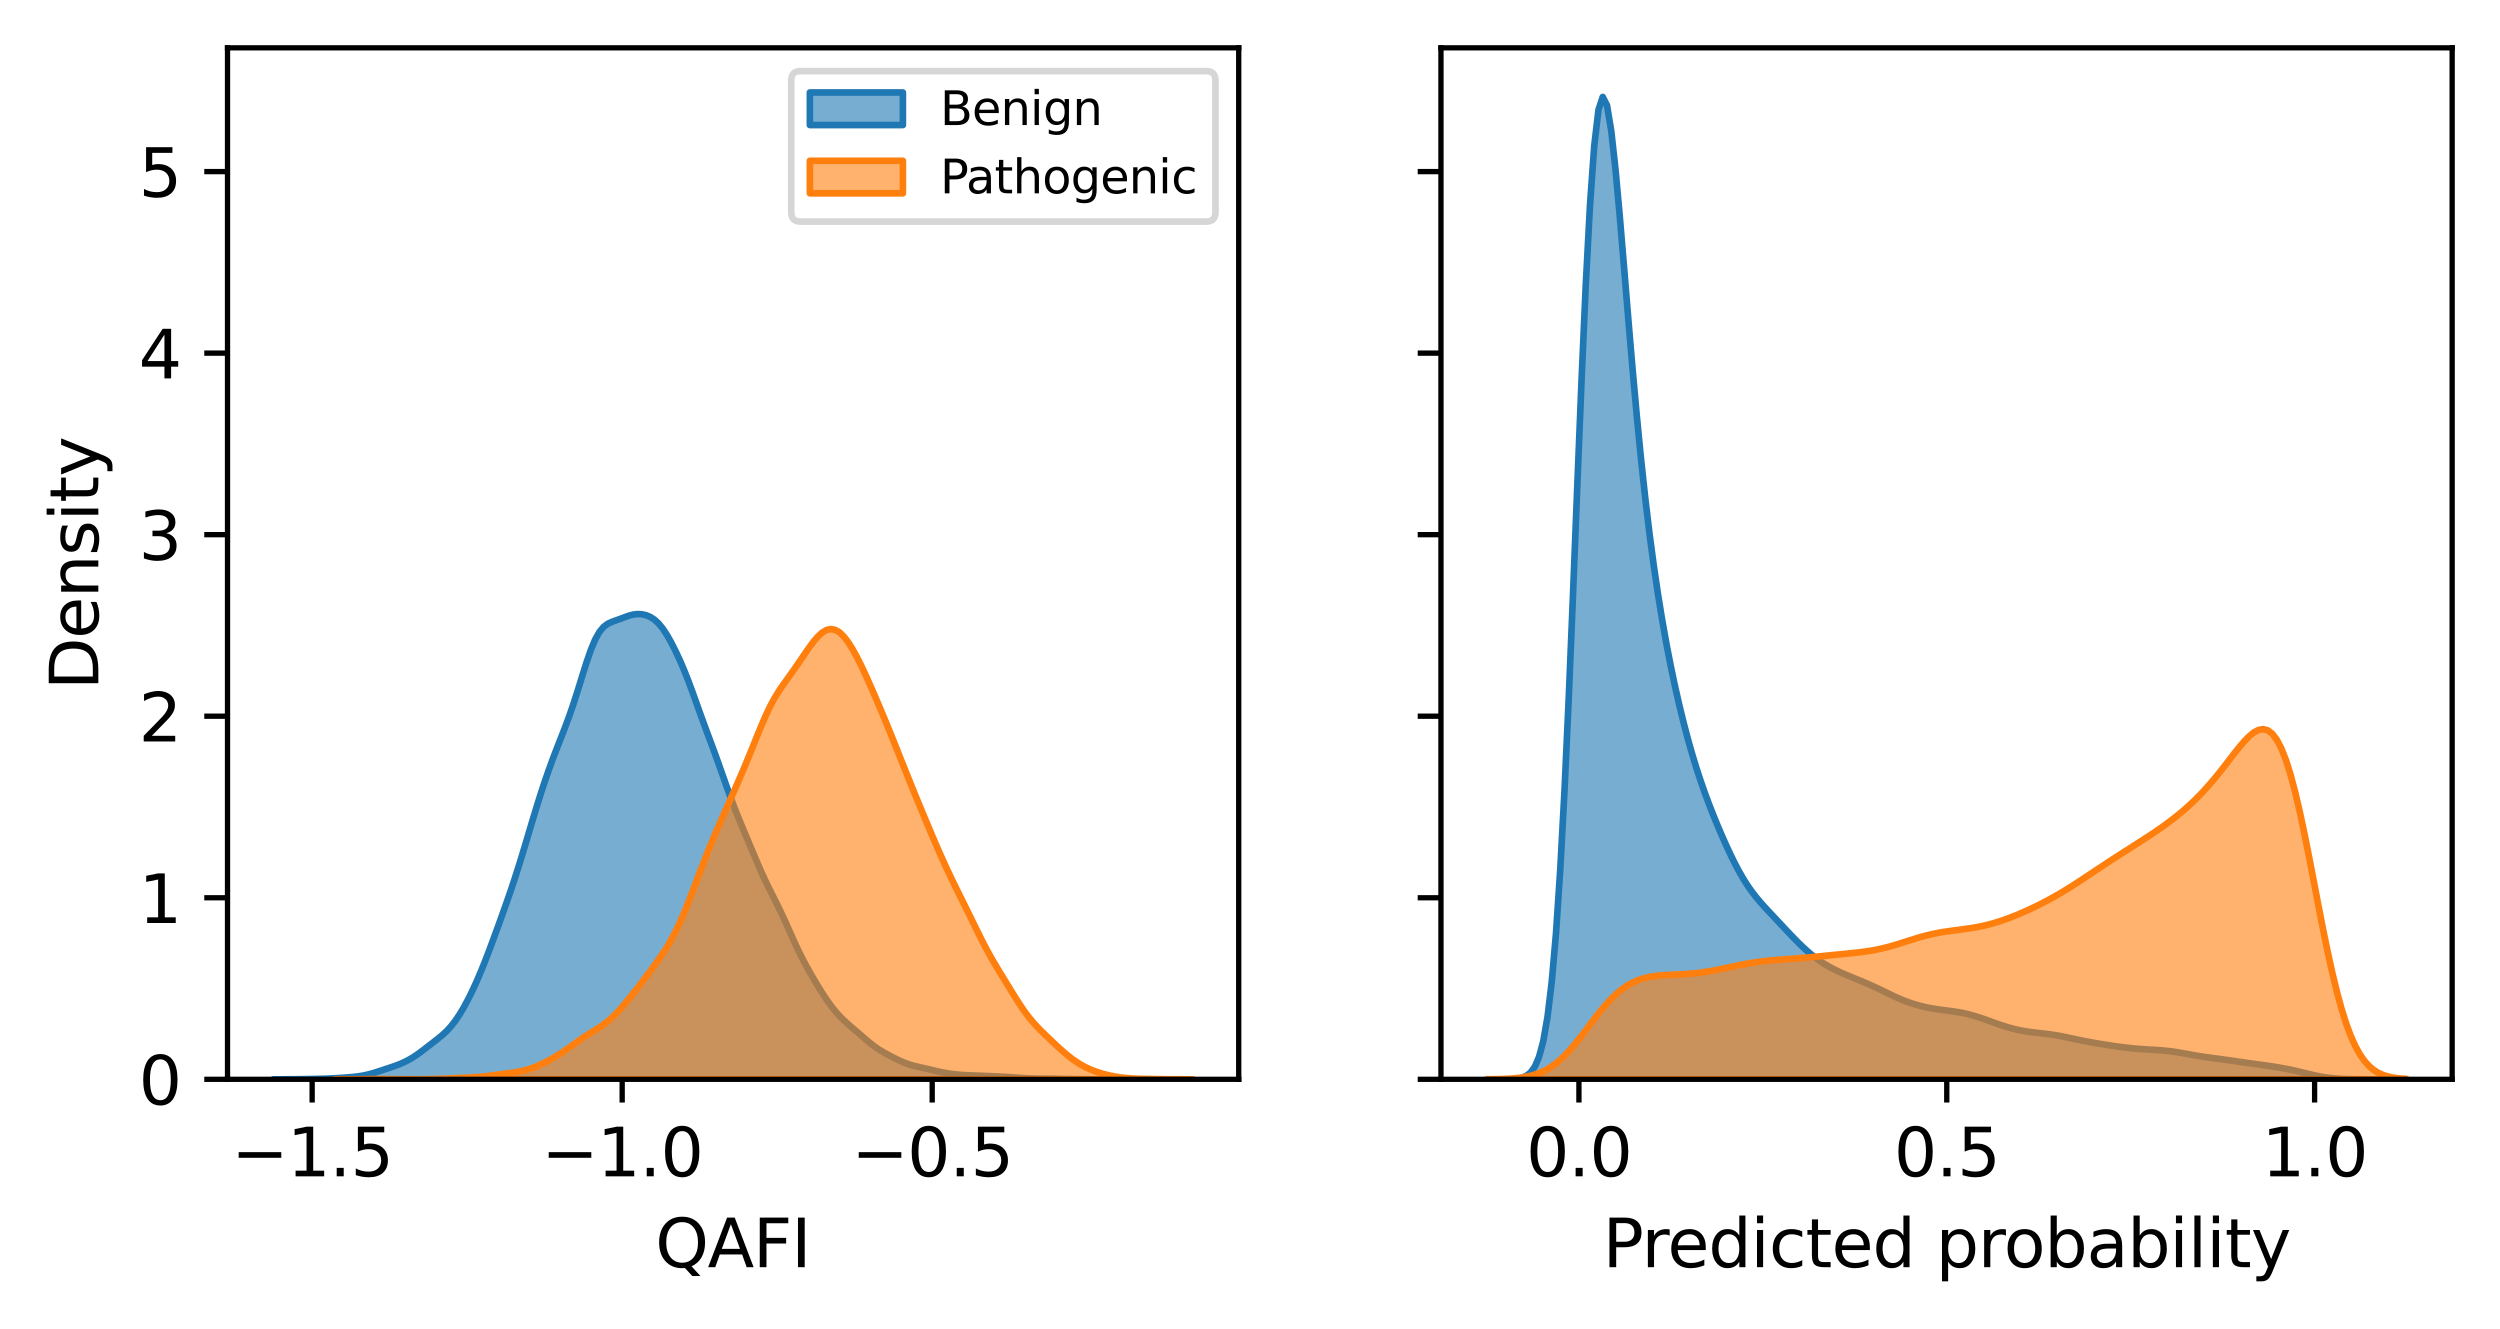 <?xml version="1.0" encoding="utf-8" standalone="no"?>
<!DOCTYPE svg PUBLIC "-//W3C//DTD SVG 1.1//EN"
  "http://www.w3.org/Graphics/SVG/1.1/DTD/svg11.dtd">
<svg xmlns:xlink="http://www.w3.org/1999/xlink" width="376.241pt" height="199.988pt" viewBox="0 0 376.241 199.988" xmlns="http://www.w3.org/2000/svg" version="1.1">
 <defs>
  <style type="text/css">*{stroke-linejoin: round; stroke-linecap: butt}</style>
 </defs>
 <g id="figure_1">
  <g id="patch_1">
   <path d="M 0 199.988 
L 376.241 199.988 
L 376.241 -0 
L 0 -0 
z
" style="fill: #ffffff"/>
  </g>
  <g id="axes_1">
   <g id="patch_2">
    <path d="M 34.241 162.432 
L 186.422 162.432 
L 186.422 7.2 
L 34.241 7.2 
z
" style="fill: #ffffff"/>
   </g>
   <g id="PolyCollection_1">
    <defs>
     <path id="m086b564434" d="M 41.158 -37.556 
L 41.158 -37.556 
L 41.795 -37.556 
L 42.432 -37.556 
L 43.069 -37.556 
L 43.706 -37.556 
L 44.342 -37.556 
L 44.979 -37.556 
L 45.616 -37.556 
L 46.253 -37.556 
L 46.89 -37.556 
L 47.527 -37.556 
L 48.164 -37.556 
L 48.801 -37.556 
L 49.438 -37.556 
L 50.075 -37.556 
L 50.712 -37.556 
L 51.348 -37.556 
L 51.985 -37.556 
L 52.622 -37.556 
L 53.259 -37.556 
L 53.896 -37.556 
L 54.533 -37.556 
L 55.17 -37.556 
L 55.807 -37.556 
L 56.444 -37.556 
L 57.081 -37.556 
L 57.717 -37.556 
L 58.354 -37.556 
L 58.991 -37.556 
L 59.628 -37.556 
L 60.265 -37.556 
L 60.902 -37.556 
L 61.539 -37.556 
L 62.176 -37.556 
L 62.813 -37.556 
L 63.45 -37.556 
L 64.086 -37.556 
L 64.723 -37.556 
L 65.36 -37.556 
L 65.997 -37.556 
L 66.634 -37.556 
L 67.271 -37.556 
L 67.908 -37.556 
L 68.545 -37.556 
L 69.182 -37.556 
L 69.819 -37.556 
L 70.455 -37.556 
L 71.092 -37.556 
L 71.729 -37.556 
L 72.366 -37.556 
L 73.003 -37.556 
L 73.64 -37.556 
L 74.277 -37.556 
L 74.914 -37.556 
L 75.551 -37.556 
L 76.188 -37.556 
L 76.825 -37.556 
L 77.461 -37.556 
L 78.098 -37.556 
L 78.735 -37.556 
L 79.372 -37.556 
L 80.009 -37.556 
L 80.646 -37.556 
L 81.283 -37.556 
L 81.92 -37.556 
L 82.557 -37.556 
L 83.194 -37.556 
L 83.83 -37.556 
L 84.467 -37.556 
L 85.104 -37.556 
L 85.741 -37.556 
L 86.378 -37.556 
L 87.015 -37.556 
L 87.652 -37.556 
L 88.289 -37.556 
L 88.926 -37.556 
L 89.563 -37.556 
L 90.199 -37.556 
L 90.836 -37.556 
L 91.473 -37.556 
L 92.11 -37.556 
L 92.747 -37.556 
L 93.384 -37.556 
L 94.021 -37.556 
L 94.658 -37.556 
L 95.295 -37.556 
L 95.932 -37.556 
L 96.569 -37.556 
L 97.205 -37.556 
L 97.842 -37.556 
L 98.479 -37.556 
L 99.116 -37.556 
L 99.753 -37.556 
L 100.39 -37.556 
L 101.027 -37.556 
L 101.664 -37.556 
L 102.301 -37.556 
L 102.938 -37.556 
L 103.574 -37.556 
L 104.211 -37.556 
L 104.848 -37.556 
L 105.485 -37.556 
L 106.122 -37.556 
L 106.759 -37.556 
L 107.396 -37.556 
L 108.033 -37.556 
L 108.67 -37.556 
L 109.307 -37.556 
L 109.943 -37.556 
L 110.58 -37.556 
L 111.217 -37.556 
L 111.854 -37.556 
L 112.491 -37.556 
L 113.128 -37.556 
L 113.765 -37.556 
L 114.402 -37.556 
L 115.039 -37.556 
L 115.676 -37.556 
L 116.312 -37.556 
L 116.949 -37.556 
L 117.586 -37.556 
L 118.223 -37.556 
L 118.86 -37.556 
L 119.497 -37.556 
L 120.134 -37.556 
L 120.771 -37.556 
L 121.408 -37.556 
L 122.045 -37.556 
L 122.682 -37.556 
L 123.318 -37.556 
L 123.955 -37.556 
L 124.592 -37.556 
L 125.229 -37.556 
L 125.866 -37.556 
L 126.503 -37.556 
L 127.14 -37.556 
L 127.777 -37.556 
L 128.414 -37.556 
L 129.051 -37.556 
L 129.687 -37.556 
L 130.324 -37.556 
L 130.961 -37.556 
L 131.598 -37.556 
L 132.235 -37.556 
L 132.872 -37.556 
L 133.509 -37.556 
L 134.146 -37.556 
L 134.783 -37.556 
L 135.42 -37.556 
L 136.056 -37.556 
L 136.693 -37.556 
L 137.33 -37.556 
L 137.967 -37.556 
L 138.604 -37.556 
L 139.241 -37.556 
L 139.878 -37.556 
L 140.515 -37.556 
L 141.152 -37.556 
L 141.789 -37.556 
L 142.425 -37.556 
L 143.062 -37.556 
L 143.699 -37.556 
L 144.336 -37.556 
L 144.973 -37.556 
L 145.61 -37.556 
L 146.247 -37.556 
L 146.884 -37.556 
L 147.521 -37.556 
L 148.158 -37.556 
L 148.795 -37.556 
L 149.431 -37.556 
L 150.068 -37.556 
L 150.705 -37.556 
L 151.342 -37.556 
L 151.979 -37.556 
L 152.616 -37.556 
L 153.253 -37.556 
L 153.89 -37.556 
L 154.527 -37.556 
L 155.164 -37.556 
L 155.8 -37.556 
L 156.437 -37.556 
L 157.074 -37.556 
L 157.711 -37.556 
L 158.348 -37.556 
L 158.985 -37.556 
L 159.622 -37.556 
L 160.259 -37.556 
L 160.896 -37.556 
L 161.533 -37.556 
L 162.169 -37.556 
L 162.806 -37.556 
L 163.443 -37.556 
L 164.08 -37.556 
L 164.717 -37.556 
L 165.354 -37.556 
L 165.991 -37.556 
L 166.628 -37.556 
L 167.265 -37.556 
L 167.902 -37.556 
L 167.902 -37.556 
L 167.902 -37.556 
L 167.265 -37.557 
L 166.628 -37.558 
L 165.991 -37.559 
L 165.354 -37.561 
L 164.717 -37.565 
L 164.08 -37.569 
L 163.443 -37.573 
L 162.806 -37.578 
L 162.169 -37.582 
L 161.533 -37.588 
L 160.896 -37.595 
L 160.259 -37.604 
L 159.622 -37.616 
L 158.985 -37.629 
L 158.348 -37.641 
L 157.711 -37.65 
L 157.074 -37.655 
L 156.437 -37.659 
L 155.8 -37.666 
L 155.164 -37.681 
L 154.527 -37.707 
L 153.89 -37.744 
L 153.253 -37.79 
L 152.616 -37.838 
L 151.979 -37.883 
L 151.342 -37.922 
L 150.705 -37.954 
L 150.068 -37.984 
L 149.431 -38.012 
L 148.795 -38.041 
L 148.158 -38.069 
L 147.521 -38.094 
L 146.884 -38.116 
L 146.247 -38.138 
L 145.61 -38.165 
L 144.973 -38.202 
L 144.336 -38.252 
L 143.699 -38.315 
L 143.062 -38.395 
L 142.425 -38.492 
L 141.789 -38.61 
L 141.152 -38.747 
L 140.515 -38.896 
L 139.878 -39.049 
L 139.241 -39.197 
L 138.604 -39.338 
L 137.967 -39.481 
L 137.33 -39.642 
L 136.693 -39.837 
L 136.056 -40.076 
L 135.42 -40.354 
L 134.783 -40.662 
L 134.146 -40.986 
L 133.509 -41.322 
L 132.872 -41.678 
L 132.235 -42.069 
L 131.598 -42.509 
L 130.961 -43.001 
L 130.324 -43.533 
L 129.687 -44.085 
L 129.051 -44.638 
L 128.414 -45.182 
L 127.777 -45.728 
L 127.14 -46.299 
L 126.503 -46.922 
L 125.866 -47.619 
L 125.229 -48.403 
L 124.592 -49.273 
L 123.955 -50.218 
L 123.318 -51.225 
L 122.682 -52.275 
L 122.045 -53.364 
L 121.408 -54.498 
L 120.771 -55.698 
L 120.134 -56.983 
L 119.497 -58.352 
L 118.86 -59.775 
L 118.223 -61.198 
L 117.586 -62.575 
L 116.949 -63.886 
L 116.312 -65.153 
L 115.676 -66.425 
L 115.039 -67.752 
L 114.402 -69.16 
L 113.765 -70.637 
L 113.128 -72.148 
L 112.491 -73.662 
L 111.854 -75.174 
L 111.217 -76.709 
L 110.58 -78.306 
L 109.943 -79.992 
L 109.307 -81.761 
L 108.67 -83.572 
L 108.033 -85.37 
L 107.396 -87.122 
L 106.759 -88.835 
L 106.122 -90.547 
L 105.485 -92.293 
L 104.848 -94.076 
L 104.211 -95.854 
L 103.574 -97.566 
L 102.938 -99.168 
L 102.301 -100.649 
L 101.664 -102.016 
L 101.027 -103.274 
L 100.39 -104.404 
L 99.753 -105.375 
L 99.116 -106.157 
L 98.479 -106.743 
L 97.842 -107.152 
L 97.205 -107.412 
L 96.569 -107.549 
L 95.932 -107.577 
L 95.295 -107.5 
L 94.658 -107.333 
L 94.021 -107.106 
L 93.384 -106.864 
L 92.747 -106.636 
L 92.11 -106.409 
L 91.473 -106.115 
L 90.836 -105.64 
L 90.199 -104.868 
L 89.563 -103.72 
L 88.926 -102.191 
L 88.289 -100.354 
L 87.652 -98.335 
L 87.015 -96.272 
L 86.378 -94.281 
L 85.741 -92.421 
L 85.104 -90.692 
L 84.467 -89.049 
L 83.83 -87.426 
L 83.194 -85.763 
L 82.557 -84.019 
L 81.92 -82.174 
L 81.283 -80.224 
L 80.646 -78.182 
L 80.009 -76.072 
L 79.372 -73.933 
L 78.735 -71.809 
L 78.098 -69.738 
L 77.461 -67.747 
L 76.825 -65.841 
L 76.188 -64.005 
L 75.551 -62.216 
L 74.914 -60.452 
L 74.277 -58.707 
L 73.64 -56.995 
L 73.003 -55.338 
L 72.366 -53.761 
L 71.729 -52.276 
L 71.092 -50.889 
L 70.455 -49.602 
L 69.819 -48.418 
L 69.182 -47.346 
L 68.545 -46.395 
L 67.908 -45.572 
L 67.271 -44.871 
L 66.634 -44.272 
L 65.997 -43.742 
L 65.36 -43.244 
L 64.723 -42.753 
L 64.086 -42.258 
L 63.45 -41.77 
L 62.813 -41.304 
L 62.176 -40.877 
L 61.539 -40.499 
L 60.902 -40.17 
L 60.265 -39.887 
L 59.628 -39.64 
L 58.991 -39.417 
L 58.354 -39.204 
L 57.717 -38.993 
L 57.081 -38.782 
L 56.444 -38.578 
L 55.807 -38.391 
L 55.17 -38.23 
L 54.533 -38.1 
L 53.896 -38.002 
L 53.259 -37.927 
L 52.622 -37.87 
L 51.985 -37.821 
L 51.348 -37.777 
L 50.712 -37.735 
L 50.075 -37.698 
L 49.438 -37.669 
L 48.801 -37.647 
L 48.164 -37.631 
L 47.527 -37.618 
L 46.89 -37.606 
L 46.253 -37.595 
L 45.616 -37.584 
L 44.979 -37.575 
L 44.342 -37.568 
L 43.706 -37.563 
L 43.069 -37.559 
L 42.432 -37.558 
L 41.795 -37.557 
L 41.158 -37.556 
z
" style="stroke: #1f77b4"/>
    </defs>
    <g clip-path="url(#p349d5ca953)">
     <use xlink:href="#m086b564434" x="0" y="199.988" style="fill: #1f77b4; fill-opacity: 0.6; stroke: #1f77b4"/>
    </g>
   </g>
   <g id="PolyCollection_2">
    <defs>
     <path id="m55cec2eb29" d="M 50.411 -37.557 
L 50.411 -37.556 
L 51.059 -37.556 
L 51.708 -37.556 
L 52.357 -37.556 
L 53.006 -37.556 
L 53.654 -37.556 
L 54.303 -37.556 
L 54.952 -37.556 
L 55.6 -37.556 
L 56.249 -37.556 
L 56.898 -37.556 
L 57.547 -37.556 
L 58.195 -37.556 
L 58.844 -37.556 
L 59.493 -37.556 
L 60.141 -37.556 
L 60.79 -37.556 
L 61.439 -37.556 
L 62.088 -37.556 
L 62.736 -37.556 
L 63.385 -37.556 
L 64.034 -37.556 
L 64.682 -37.556 
L 65.331 -37.556 
L 65.98 -37.556 
L 66.629 -37.556 
L 67.277 -37.556 
L 67.926 -37.556 
L 68.575 -37.556 
L 69.223 -37.556 
L 69.872 -37.556 
L 70.521 -37.556 
L 71.17 -37.556 
L 71.818 -37.556 
L 72.467 -37.556 
L 73.116 -37.556 
L 73.764 -37.556 
L 74.413 -37.556 
L 75.062 -37.556 
L 75.711 -37.556 
L 76.359 -37.556 
L 77.008 -37.556 
L 77.657 -37.556 
L 78.305 -37.556 
L 78.954 -37.556 
L 79.603 -37.556 
L 80.252 -37.556 
L 80.9 -37.556 
L 81.549 -37.556 
L 82.198 -37.556 
L 82.846 -37.556 
L 83.495 -37.556 
L 84.144 -37.556 
L 84.793 -37.556 
L 85.441 -37.556 
L 86.09 -37.556 
L 86.739 -37.556 
L 87.387 -37.556 
L 88.036 -37.556 
L 88.685 -37.556 
L 89.334 -37.556 
L 89.982 -37.556 
L 90.631 -37.556 
L 91.28 -37.556 
L 91.928 -37.556 
L 92.577 -37.556 
L 93.226 -37.556 
L 93.875 -37.556 
L 94.523 -37.556 
L 95.172 -37.556 
L 95.821 -37.556 
L 96.469 -37.556 
L 97.118 -37.556 
L 97.767 -37.556 
L 98.416 -37.556 
L 99.064 -37.556 
L 99.713 -37.556 
L 100.362 -37.556 
L 101.01 -37.556 
L 101.659 -37.556 
L 102.308 -37.556 
L 102.957 -37.556 
L 103.605 -37.556 
L 104.254 -37.556 
L 104.903 -37.556 
L 105.552 -37.556 
L 106.2 -37.556 
L 106.849 -37.556 
L 107.498 -37.556 
L 108.146 -37.556 
L 108.795 -37.556 
L 109.444 -37.556 
L 110.093 -37.556 
L 110.741 -37.556 
L 111.39 -37.556 
L 112.039 -37.556 
L 112.687 -37.556 
L 113.336 -37.556 
L 113.985 -37.556 
L 114.634 -37.556 
L 115.282 -37.556 
L 115.931 -37.556 
L 116.58 -37.556 
L 117.228 -37.556 
L 117.877 -37.556 
L 118.526 -37.556 
L 119.175 -37.556 
L 119.823 -37.556 
L 120.472 -37.556 
L 121.121 -37.556 
L 121.769 -37.556 
L 122.418 -37.556 
L 123.067 -37.556 
L 123.716 -37.556 
L 124.364 -37.556 
L 125.013 -37.556 
L 125.662 -37.556 
L 126.31 -37.556 
L 126.959 -37.556 
L 127.608 -37.556 
L 128.257 -37.556 
L 128.905 -37.556 
L 129.554 -37.556 
L 130.203 -37.556 
L 130.851 -37.556 
L 131.5 -37.556 
L 132.149 -37.556 
L 132.798 -37.556 
L 133.446 -37.556 
L 134.095 -37.556 
L 134.744 -37.556 
L 135.392 -37.556 
L 136.041 -37.556 
L 136.69 -37.556 
L 137.339 -37.556 
L 137.987 -37.556 
L 138.636 -37.556 
L 139.285 -37.556 
L 139.933 -37.556 
L 140.582 -37.556 
L 141.231 -37.556 
L 141.88 -37.556 
L 142.528 -37.556 
L 143.177 -37.556 
L 143.826 -37.556 
L 144.474 -37.556 
L 145.123 -37.556 
L 145.772 -37.556 
L 146.421 -37.556 
L 147.069 -37.556 
L 147.718 -37.556 
L 148.367 -37.556 
L 149.015 -37.556 
L 149.664 -37.556 
L 150.313 -37.556 
L 150.962 -37.556 
L 151.61 -37.556 
L 152.259 -37.556 
L 152.908 -37.556 
L 153.556 -37.556 
L 154.205 -37.556 
L 154.854 -37.556 
L 155.503 -37.556 
L 156.151 -37.556 
L 156.8 -37.556 
L 157.449 -37.556 
L 158.097 -37.556 
L 158.746 -37.556 
L 159.395 -37.556 
L 160.044 -37.556 
L 160.692 -37.556 
L 161.341 -37.556 
L 161.99 -37.556 
L 162.638 -37.556 
L 163.287 -37.556 
L 163.936 -37.556 
L 164.585 -37.556 
L 165.233 -37.556 
L 165.882 -37.556 
L 166.531 -37.556 
L 167.179 -37.556 
L 167.828 -37.556 
L 168.477 -37.556 
L 169.126 -37.556 
L 169.774 -37.556 
L 170.423 -37.556 
L 171.072 -37.556 
L 171.72 -37.556 
L 172.369 -37.556 
L 173.018 -37.556 
L 173.667 -37.556 
L 174.315 -37.556 
L 174.964 -37.556 
L 175.613 -37.556 
L 176.262 -37.556 
L 176.91 -37.556 
L 177.559 -37.556 
L 178.208 -37.556 
L 178.856 -37.556 
L 179.505 -37.556 
L 179.505 -37.557 
L 179.505 -37.557 
L 178.856 -37.557 
L 178.208 -37.558 
L 177.559 -37.56 
L 176.91 -37.562 
L 176.262 -37.566 
L 175.613 -37.572 
L 174.964 -37.579 
L 174.315 -37.587 
L 173.667 -37.596 
L 173.018 -37.607 
L 172.369 -37.618 
L 171.72 -37.633 
L 171.072 -37.653 
L 170.423 -37.682 
L 169.774 -37.725 
L 169.126 -37.785 
L 168.477 -37.865 
L 167.828 -37.968 
L 167.179 -38.093 
L 166.531 -38.242 
L 165.882 -38.415 
L 165.233 -38.615 
L 164.585 -38.846 
L 163.936 -39.113 
L 163.287 -39.422 
L 162.638 -39.777 
L 161.99 -40.182 
L 161.341 -40.639 
L 160.692 -41.144 
L 160.044 -41.693 
L 159.395 -42.274 
L 158.746 -42.876 
L 158.097 -43.488 
L 157.449 -44.105 
L 156.8 -44.734 
L 156.151 -45.391 
L 155.503 -46.101 
L 154.854 -46.882 
L 154.205 -47.748 
L 153.556 -48.693 
L 152.908 -49.7 
L 152.259 -50.743 
L 151.61 -51.8 
L 150.962 -52.857 
L 150.313 -53.92 
L 149.664 -55.005 
L 149.015 -56.135 
L 148.367 -57.325 
L 147.718 -58.577 
L 147.069 -59.876 
L 146.421 -61.199 
L 145.772 -62.523 
L 145.123 -63.837 
L 144.474 -65.143 
L 143.826 -66.455 
L 143.177 -67.789 
L 142.528 -69.161 
L 141.88 -70.577 
L 141.231 -72.038 
L 140.582 -73.536 
L 139.933 -75.062 
L 139.285 -76.607 
L 138.636 -78.165 
L 137.987 -79.735 
L 137.339 -81.319 
L 136.69 -82.921 
L 136.041 -84.541 
L 135.392 -86.172 
L 134.744 -87.801 
L 134.095 -89.416 
L 133.446 -91.006 
L 132.798 -92.57 
L 132.149 -94.109 
L 131.5 -95.623 
L 130.851 -97.106 
L 130.203 -98.545 
L 129.554 -99.921 
L 128.905 -101.208 
L 128.257 -102.377 
L 127.608 -103.397 
L 126.959 -104.23 
L 126.31 -104.845 
L 125.662 -105.212 
L 125.013 -105.318 
L 124.364 -105.164 
L 123.716 -104.77 
L 123.067 -104.169 
L 122.418 -103.407 
L 121.769 -102.534 
L 121.121 -101.595 
L 120.472 -100.635 
L 119.823 -99.684 
L 119.175 -98.759 
L 118.526 -97.858 
L 117.877 -96.953 
L 117.228 -95.998 
L 116.58 -94.942 
L 115.931 -93.744 
L 115.282 -92.39 
L 114.634 -90.901 
L 113.985 -89.323 
L 113.336 -87.712 
L 112.687 -86.112 
L 112.039 -84.548 
L 111.39 -83.027 
L 110.741 -81.538 
L 110.093 -80.071 
L 109.444 -78.613 
L 108.795 -77.151 
L 108.146 -75.674 
L 107.498 -74.164 
L 106.849 -72.607 
L 106.2 -70.992 
L 105.552 -69.323 
L 104.903 -67.615 
L 104.254 -65.901 
L 103.605 -64.222 
L 102.957 -62.62 
L 102.308 -61.131 
L 101.659 -59.774 
L 101.01 -58.552 
L 100.362 -57.451 
L 99.713 -56.445 
L 99.064 -55.503 
L 98.416 -54.602 
L 97.767 -53.723 
L 97.118 -52.859 
L 96.469 -52.005 
L 95.821 -51.162 
L 95.172 -50.33 
L 94.523 -49.518 
L 93.875 -48.734 
L 93.226 -47.992 
L 92.577 -47.308 
L 91.928 -46.692 
L 91.28 -46.147 
L 90.631 -45.666 
L 89.982 -45.234 
L 89.334 -44.828 
L 88.685 -44.427 
L 88.036 -44.011 
L 87.387 -43.574 
L 86.739 -43.115 
L 86.09 -42.646 
L 85.441 -42.181 
L 84.793 -41.734 
L 84.144 -41.312 
L 83.495 -40.918 
L 82.846 -40.548 
L 82.198 -40.202 
L 81.549 -39.879 
L 80.9 -39.583 
L 80.252 -39.32 
L 79.603 -39.094 
L 78.954 -38.906 
L 78.305 -38.754 
L 77.657 -38.633 
L 77.008 -38.534 
L 76.359 -38.446 
L 75.711 -38.362 
L 75.062 -38.277 
L 74.413 -38.189 
L 73.764 -38.101 
L 73.116 -38.02 
L 72.467 -37.95 
L 71.818 -37.894 
L 71.17 -37.851 
L 70.521 -37.818 
L 69.872 -37.789 
L 69.223 -37.76 
L 68.575 -37.731 
L 67.926 -37.7 
L 67.277 -37.67 
L 66.629 -37.642 
L 65.98 -37.618 
L 65.331 -37.599 
L 64.682 -37.584 
L 64.034 -37.574 
L 63.385 -37.568 
L 62.736 -37.564 
L 62.088 -37.563 
L 61.439 -37.564 
L 60.79 -37.567 
L 60.141 -37.572 
L 59.493 -37.577 
L 58.844 -37.582 
L 58.195 -37.586 
L 57.547 -37.588 
L 56.898 -37.588 
L 56.249 -37.585 
L 55.6 -37.581 
L 54.952 -37.575 
L 54.303 -37.57 
L 53.654 -37.565 
L 53.006 -37.562 
L 52.357 -37.559 
L 51.708 -37.558 
L 51.059 -37.557 
L 50.411 -37.557 
z
" style="stroke: #ff7f0e"/>
    </defs>
    <g clip-path="url(#p349d5ca953)">
     <use xlink:href="#m55cec2eb29" x="0" y="199.988" style="fill: #ff7f0e; fill-opacity: 0.6; stroke: #ff7f0e"/>
    </g>
   </g>
   <g id="matplotlib.axis_1">
    <g id="xtick_1">
     <g id="line2d_1">
      <defs>
       <path id="mae1fce21af" d="M 0 0 
L 0 3.5 
" style="stroke: #000000; stroke-width: 0.8"/>
      </defs>
      <g>
       <use xlink:href="#mae1fce21af" x="46.977" y="162.432" style="stroke: #000000; stroke-width: 0.8"/>
      </g>
     </g>
     <g id="text_1">
      <!-- −1.5 -->
      <g transform="translate(34.836 177.03) scale(0.1 -0.1)">
       <defs>
        <path id="DejaVuSans-2212" d="M 678 2272 
L 4684 2272 
L 4684 1741 
L 678 1741 
L 678 2272 
z
" transform="scale(0.016)"/>
        <path id="DejaVuSans-31" d="M 794 531 
L 1825 531 
L 1825 4091 
L 703 3866 
L 703 4441 
L 1819 4666 
L 2450 4666 
L 2450 531 
L 3481 531 
L 3481 0 
L 794 0 
L 794 531 
z
" transform="scale(0.016)"/>
        <path id="DejaVuSans-2e" d="M 684 794 
L 1344 794 
L 1344 0 
L 684 0 
L 684 794 
z
" transform="scale(0.016)"/>
        <path id="DejaVuSans-35" d="M 691 4666 
L 3169 4666 
L 3169 4134 
L 1269 4134 
L 1269 2991 
Q 1406 3038 1543 3061 
Q 1681 3084 1819 3084 
Q 2600 3084 3056 2656 
Q 3513 2228 3513 1497 
Q 3513 744 3044 326 
Q 2575 -91 1722 -91 
Q 1428 -91 1123 -41 
Q 819 9 494 109 
L 494 744 
Q 775 591 1075 516 
Q 1375 441 1709 441 
Q 2250 441 2565 725 
Q 2881 1009 2881 1497 
Q 2881 1984 2565 2268 
Q 2250 2553 1709 2553 
Q 1456 2553 1204 2497 
Q 953 2441 691 2322 
L 691 4666 
z
" transform="scale(0.016)"/>
       </defs>
       <use xlink:href="#DejaVuSans-2212"/>
       <use xlink:href="#DejaVuSans-31" x="83.789"/>
       <use xlink:href="#DejaVuSans-2e" x="147.412"/>
       <use xlink:href="#DejaVuSans-35" x="179.199"/>
      </g>
     </g>
    </g>
    <g id="xtick_2">
     <g id="line2d_2">
      <g>
       <use xlink:href="#mae1fce21af" x="93.635" y="162.432" style="stroke: #000000; stroke-width: 0.8"/>
      </g>
     </g>
     <g id="text_2">
      <!-- −1.0 -->
      <g transform="translate(81.494 177.03) scale(0.1 -0.1)">
       <defs>
        <path id="DejaVuSans-30" d="M 2034 4250 
Q 1547 4250 1301 3770 
Q 1056 3291 1056 2328 
Q 1056 1369 1301 889 
Q 1547 409 2034 409 
Q 2525 409 2770 889 
Q 3016 1369 3016 2328 
Q 3016 3291 2770 3770 
Q 2525 4250 2034 4250 
z
M 2034 4750 
Q 2819 4750 3233 4129 
Q 3647 3509 3647 2328 
Q 3647 1150 3233 529 
Q 2819 -91 2034 -91 
Q 1250 -91 836 529 
Q 422 1150 422 2328 
Q 422 3509 836 4129 
Q 1250 4750 2034 4750 
z
" transform="scale(0.016)"/>
       </defs>
       <use xlink:href="#DejaVuSans-2212"/>
       <use xlink:href="#DejaVuSans-31" x="83.789"/>
       <use xlink:href="#DejaVuSans-2e" x="147.412"/>
       <use xlink:href="#DejaVuSans-30" x="179.199"/>
      </g>
     </g>
    </g>
    <g id="xtick_3">
     <g id="line2d_3">
      <g>
       <use xlink:href="#mae1fce21af" x="140.293" y="162.432" style="stroke: #000000; stroke-width: 0.8"/>
      </g>
     </g>
     <g id="text_3">
      <!-- −0.5 -->
      <g transform="translate(128.152 177.03) scale(0.1 -0.1)">
       <use xlink:href="#DejaVuSans-2212"/>
       <use xlink:href="#DejaVuSans-30" x="83.789"/>
       <use xlink:href="#DejaVuSans-2e" x="147.412"/>
       <use xlink:href="#DejaVuSans-35" x="179.199"/>
      </g>
     </g>
    </g>
    <g id="text_4">
     <!-- QAFI -->
     <g transform="translate(98.625 190.709) scale(0.1 -0.1)">
      <defs>
       <path id="DejaVuSans-51" d="M 2522 4238 
Q 1834 4238 1429 3725 
Q 1025 3213 1025 2328 
Q 1025 1447 1429 934 
Q 1834 422 2522 422 
Q 3209 422 3611 934 
Q 4013 1447 4013 2328 
Q 4013 3213 3611 3725 
Q 3209 4238 2522 4238 
z
M 3406 84 
L 4238 -825 
L 3475 -825 
L 2784 -78 
Q 2681 -84 2626 -87 
Q 2572 -91 2522 -91 
Q 1538 -91 948 567 
Q 359 1225 359 2328 
Q 359 3434 948 4092 
Q 1538 4750 2522 4750 
Q 3503 4750 4090 4092 
Q 4678 3434 4678 2328 
Q 4678 1516 4351 937 
Q 4025 359 3406 84 
z
" transform="scale(0.016)"/>
       <path id="DejaVuSans-41" d="M 2188 4044 
L 1331 1722 
L 3047 1722 
L 2188 4044 
z
M 1831 4666 
L 2547 4666 
L 4325 0 
L 3669 0 
L 3244 1197 
L 1141 1197 
L 716 0 
L 50 0 
L 1831 4666 
z
" transform="scale(0.016)"/>
       <path id="DejaVuSans-46" d="M 628 4666 
L 3309 4666 
L 3309 4134 
L 1259 4134 
L 1259 2759 
L 3109 2759 
L 3109 2228 
L 1259 2228 
L 1259 0 
L 628 0 
L 628 4666 
z
" transform="scale(0.016)"/>
       <path id="DejaVuSans-49" d="M 628 4666 
L 1259 4666 
L 1259 0 
L 628 0 
L 628 4666 
z
" transform="scale(0.016)"/>
      </defs>
      <use xlink:href="#DejaVuSans-51"/>
      <use xlink:href="#DejaVuSans-41" x="78.711"/>
      <use xlink:href="#DejaVuSans-46" x="147.119"/>
      <use xlink:href="#DejaVuSans-49" x="204.639"/>
     </g>
    </g>
   </g>
   <g id="matplotlib.axis_2">
    <g id="ytick_1">
     <g id="line2d_4">
      <defs>
       <path id="m9afd49856e" d="M 0 0 
L -3.5 0 
" style="stroke: #000000; stroke-width: 0.8"/>
      </defs>
      <g>
       <use xlink:href="#m9afd49856e" x="34.241" y="162.432" style="stroke: #000000; stroke-width: 0.8"/>
      </g>
     </g>
     <g id="text_5">
      <!-- 0 -->
      <g transform="translate(20.878 166.231) scale(0.1 -0.1)">
       <use xlink:href="#DejaVuSans-30"/>
      </g>
     </g>
    </g>
    <g id="ytick_2">
     <g id="line2d_5">
      <g>
       <use xlink:href="#m9afd49856e" x="34.241" y="135.11" style="stroke: #000000; stroke-width: 0.8"/>
      </g>
     </g>
     <g id="text_6">
      <!-- 1 -->
      <g transform="translate(20.878 138.909) scale(0.1 -0.1)">
       <use xlink:href="#DejaVuSans-31"/>
      </g>
     </g>
    </g>
    <g id="ytick_3">
     <g id="line2d_6">
      <g>
       <use xlink:href="#m9afd49856e" x="34.241" y="107.789" style="stroke: #000000; stroke-width: 0.8"/>
      </g>
     </g>
     <g id="text_7">
      <!-- 2 -->
      <g transform="translate(20.878 111.588) scale(0.1 -0.1)">
       <defs>
        <path id="DejaVuSans-32" d="M 1228 531 
L 3431 531 
L 3431 0 
L 469 0 
L 469 531 
Q 828 903 1448 1529 
Q 2069 2156 2228 2338 
Q 2531 2678 2651 2914 
Q 2772 3150 2772 3378 
Q 2772 3750 2511 3984 
Q 2250 4219 1831 4219 
Q 1534 4219 1204 4116 
Q 875 4013 500 3803 
L 500 4441 
Q 881 4594 1212 4672 
Q 1544 4750 1819 4750 
Q 2544 4750 2975 4387 
Q 3406 4025 3406 3419 
Q 3406 3131 3298 2873 
Q 3191 2616 2906 2266 
Q 2828 2175 2409 1742 
Q 1991 1309 1228 531 
z
" transform="scale(0.016)"/>
       </defs>
       <use xlink:href="#DejaVuSans-32"/>
      </g>
     </g>
    </g>
    <g id="ytick_4">
     <g id="line2d_7">
      <g>
       <use xlink:href="#m9afd49856e" x="34.241" y="80.467" style="stroke: #000000; stroke-width: 0.8"/>
      </g>
     </g>
     <g id="text_8">
      <!-- 3 -->
      <g transform="translate(20.878 84.266) scale(0.1 -0.1)">
       <defs>
        <path id="DejaVuSans-33" d="M 2597 2516 
Q 3050 2419 3304 2112 
Q 3559 1806 3559 1356 
Q 3559 666 3084 287 
Q 2609 -91 1734 -91 
Q 1441 -91 1130 -33 
Q 819 25 488 141 
L 488 750 
Q 750 597 1062 519 
Q 1375 441 1716 441 
Q 2309 441 2620 675 
Q 2931 909 2931 1356 
Q 2931 1769 2642 2001 
Q 2353 2234 1838 2234 
L 1294 2234 
L 1294 2753 
L 1863 2753 
Q 2328 2753 2575 2939 
Q 2822 3125 2822 3475 
Q 2822 3834 2567 4026 
Q 2313 4219 1838 4219 
Q 1578 4219 1281 4162 
Q 984 4106 628 3988 
L 628 4550 
Q 988 4650 1302 4700 
Q 1616 4750 1894 4750 
Q 2613 4750 3031 4423 
Q 3450 4097 3450 3541 
Q 3450 3153 3228 2886 
Q 3006 2619 2597 2516 
z
" transform="scale(0.016)"/>
       </defs>
       <use xlink:href="#DejaVuSans-33"/>
      </g>
     </g>
    </g>
    <g id="ytick_5">
     <g id="line2d_8">
      <g>
       <use xlink:href="#m9afd49856e" x="34.241" y="53.145" style="stroke: #000000; stroke-width: 0.8"/>
      </g>
     </g>
     <g id="text_9">
      <!-- 4 -->
      <g transform="translate(20.878 56.944) scale(0.1 -0.1)">
       <defs>
        <path id="DejaVuSans-34" d="M 2419 4116 
L 825 1625 
L 2419 1625 
L 2419 4116 
z
M 2253 4666 
L 3047 4666 
L 3047 1625 
L 3713 1625 
L 3713 1100 
L 3047 1100 
L 3047 0 
L 2419 0 
L 2419 1100 
L 313 1100 
L 313 1709 
L 2253 4666 
z
" transform="scale(0.016)"/>
       </defs>
       <use xlink:href="#DejaVuSans-34"/>
      </g>
     </g>
    </g>
    <g id="ytick_6">
     <g id="line2d_9">
      <g>
       <use xlink:href="#m9afd49856e" x="34.241" y="25.823" style="stroke: #000000; stroke-width: 0.8"/>
      </g>
     </g>
     <g id="text_10">
      <!-- 5 -->
      <g transform="translate(20.878 29.623) scale(0.1 -0.1)">
       <use xlink:href="#DejaVuSans-35"/>
      </g>
     </g>
    </g>
    <g id="text_11">
     <!-- Density -->
     <g transform="translate(14.798 103.825) rotate(-90) scale(0.1 -0.1)">
      <defs>
       <path id="DejaVuSans-44" d="M 1259 4147 
L 1259 519 
L 2022 519 
Q 2988 519 3436 956 
Q 3884 1394 3884 2338 
Q 3884 3275 3436 3711 
Q 2988 4147 2022 4147 
L 1259 4147 
z
M 628 4666 
L 1925 4666 
Q 3281 4666 3915 4102 
Q 4550 3538 4550 2338 
Q 4550 1131 3912 565 
Q 3275 0 1925 0 
L 628 0 
L 628 4666 
z
" transform="scale(0.016)"/>
       <path id="DejaVuSans-65" d="M 3597 1894 
L 3597 1613 
L 953 1613 
Q 991 1019 1311 708 
Q 1631 397 2203 397 
Q 2534 397 2845 478 
Q 3156 559 3463 722 
L 3463 178 
Q 3153 47 2828 -22 
Q 2503 -91 2169 -91 
Q 1331 -91 842 396 
Q 353 884 353 1716 
Q 353 2575 817 3079 
Q 1281 3584 2069 3584 
Q 2775 3584 3186 3129 
Q 3597 2675 3597 1894 
z
M 3022 2063 
Q 3016 2534 2758 2815 
Q 2500 3097 2075 3097 
Q 1594 3097 1305 2825 
Q 1016 2553 972 2059 
L 3022 2063 
z
" transform="scale(0.016)"/>
       <path id="DejaVuSans-6e" d="M 3513 2113 
L 3513 0 
L 2938 0 
L 2938 2094 
Q 2938 2591 2744 2837 
Q 2550 3084 2163 3084 
Q 1697 3084 1428 2787 
Q 1159 2491 1159 1978 
L 1159 0 
L 581 0 
L 581 3500 
L 1159 3500 
L 1159 2956 
Q 1366 3272 1645 3428 
Q 1925 3584 2291 3584 
Q 2894 3584 3203 3211 
Q 3513 2838 3513 2113 
z
" transform="scale(0.016)"/>
       <path id="DejaVuSans-73" d="M 2834 3397 
L 2834 2853 
Q 2591 2978 2328 3040 
Q 2066 3103 1784 3103 
Q 1356 3103 1142 2972 
Q 928 2841 928 2578 
Q 928 2378 1081 2264 
Q 1234 2150 1697 2047 
L 1894 2003 
Q 2506 1872 2764 1633 
Q 3022 1394 3022 966 
Q 3022 478 2636 193 
Q 2250 -91 1575 -91 
Q 1294 -91 989 -36 
Q 684 19 347 128 
L 347 722 
Q 666 556 975 473 
Q 1284 391 1588 391 
Q 1994 391 2212 530 
Q 2431 669 2431 922 
Q 2431 1156 2273 1281 
Q 2116 1406 1581 1522 
L 1381 1569 
Q 847 1681 609 1914 
Q 372 2147 372 2553 
Q 372 3047 722 3315 
Q 1072 3584 1716 3584 
Q 2034 3584 2315 3537 
Q 2597 3491 2834 3397 
z
" transform="scale(0.016)"/>
       <path id="DejaVuSans-69" d="M 603 3500 
L 1178 3500 
L 1178 0 
L 603 0 
L 603 3500 
z
M 603 4863 
L 1178 4863 
L 1178 4134 
L 603 4134 
L 603 4863 
z
" transform="scale(0.016)"/>
       <path id="DejaVuSans-74" d="M 1172 4494 
L 1172 3500 
L 2356 3500 
L 2356 3053 
L 1172 3053 
L 1172 1153 
Q 1172 725 1289 603 
Q 1406 481 1766 481 
L 2356 481 
L 2356 0 
L 1766 0 
Q 1100 0 847 248 
Q 594 497 594 1153 
L 594 3053 
L 172 3053 
L 172 3500 
L 594 3500 
L 594 4494 
L 1172 4494 
z
" transform="scale(0.016)"/>
       <path id="DejaVuSans-79" d="M 2059 -325 
Q 1816 -950 1584 -1140 
Q 1353 -1331 966 -1331 
L 506 -1331 
L 506 -850 
L 844 -850 
Q 1081 -850 1212 -737 
Q 1344 -625 1503 -206 
L 1606 56 
L 191 3500 
L 800 3500 
L 1894 763 
L 2988 3500 
L 3597 3500 
L 2059 -325 
z
" transform="scale(0.016)"/>
      </defs>
      <use xlink:href="#DejaVuSans-44"/>
      <use xlink:href="#DejaVuSans-65" x="77.002"/>
      <use xlink:href="#DejaVuSans-6e" x="138.525"/>
      <use xlink:href="#DejaVuSans-73" x="201.904"/>
      <use xlink:href="#DejaVuSans-69" x="254.004"/>
      <use xlink:href="#DejaVuSans-74" x="281.787"/>
      <use xlink:href="#DejaVuSans-79" x="320.996"/>
     </g>
    </g>
   </g>
   <g id="patch_3">
    <path d="M 34.241 162.432 
L 34.241 7.2 
" style="fill: none; stroke: #000000; stroke-width: 0.8; stroke-linejoin: miter; stroke-linecap: square"/>
   </g>
   <g id="patch_4">
    <path d="M 186.422 162.432 
L 186.422 7.2 
" style="fill: none; stroke: #000000; stroke-width: 0.8; stroke-linejoin: miter; stroke-linecap: square"/>
   </g>
   <g id="patch_5">
    <path d="M 34.241 162.432 
L 186.422 162.432 
" style="fill: none; stroke: #000000; stroke-width: 0.8; stroke-linejoin: miter; stroke-linecap: square"/>
   </g>
   <g id="patch_6">
    <path d="M 34.241 7.2 
L 186.422 7.2 
" style="fill: none; stroke: #000000; stroke-width: 0.8; stroke-linejoin: miter; stroke-linecap: square"/>
   </g>
   <g id="legend_1">
    <g id="patch_7">
     <path d="M 120.482 33.349 
L 181.522 33.349 
Q 182.922 33.349 182.922 31.949 
L 182.922 12.1 
Q 182.922 10.7 181.522 10.7 
L 120.482 10.7 
Q 119.082 10.7 119.082 12.1 
L 119.082 31.949 
Q 119.082 33.349 120.482 33.349 
z
" style="fill: #ffffff; opacity: 0.8; stroke: #cccccc; stroke-linejoin: miter"/>
    </g>
    <g id="patch_8">
     <path d="M 121.882 18.819 
L 135.882 18.819 
L 135.882 13.919 
L 121.882 13.919 
z
" style="fill: #1f77b4; fill-opacity: 0.6; stroke: #1f77b4; stroke-linejoin: miter"/>
    </g>
    <g id="text_12">
     <!-- Benign -->
     <g transform="translate(141.482 18.819) scale(0.07 -0.07)">
      <defs>
       <path id="DejaVuSans-42" d="M 1259 2228 
L 1259 519 
L 2272 519 
Q 2781 519 3026 730 
Q 3272 941 3272 1375 
Q 3272 1813 3026 2020 
Q 2781 2228 2272 2228 
L 1259 2228 
z
M 1259 4147 
L 1259 2741 
L 2194 2741 
Q 2656 2741 2882 2914 
Q 3109 3088 3109 3444 
Q 3109 3797 2882 3972 
Q 2656 4147 2194 4147 
L 1259 4147 
z
M 628 4666 
L 2241 4666 
Q 2963 4666 3353 4366 
Q 3744 4066 3744 3513 
Q 3744 3084 3544 2831 
Q 3344 2578 2956 2516 
Q 3422 2416 3680 2098 
Q 3938 1781 3938 1306 
Q 3938 681 3513 340 
Q 3088 0 2303 0 
L 628 0 
L 628 4666 
z
" transform="scale(0.016)"/>
       <path id="DejaVuSans-67" d="M 2906 1791 
Q 2906 2416 2648 2759 
Q 2391 3103 1925 3103 
Q 1463 3103 1205 2759 
Q 947 2416 947 1791 
Q 947 1169 1205 825 
Q 1463 481 1925 481 
Q 2391 481 2648 825 
Q 2906 1169 2906 1791 
z
M 3481 434 
Q 3481 -459 3084 -895 
Q 2688 -1331 1869 -1331 
Q 1566 -1331 1297 -1286 
Q 1028 -1241 775 -1147 
L 775 -588 
Q 1028 -725 1275 -790 
Q 1522 -856 1778 -856 
Q 2344 -856 2625 -561 
Q 2906 -266 2906 331 
L 2906 616 
Q 2728 306 2450 153 
Q 2172 0 1784 0 
Q 1141 0 747 490 
Q 353 981 353 1791 
Q 353 2603 747 3093 
Q 1141 3584 1784 3584 
Q 2172 3584 2450 3431 
Q 2728 3278 2906 2969 
L 2906 3500 
L 3481 3500 
L 3481 434 
z
" transform="scale(0.016)"/>
      </defs>
      <use xlink:href="#DejaVuSans-42"/>
      <use xlink:href="#DejaVuSans-65" x="68.604"/>
      <use xlink:href="#DejaVuSans-6e" x="130.127"/>
      <use xlink:href="#DejaVuSans-69" x="193.506"/>
      <use xlink:href="#DejaVuSans-67" x="221.289"/>
      <use xlink:href="#DejaVuSans-6e" x="284.766"/>
     </g>
    </g>
    <g id="patch_9">
     <path d="M 121.882 29.094 
L 135.882 29.094 
L 135.882 24.194 
L 121.882 24.194 
z
" style="fill: #ff7f0e; fill-opacity: 0.6; stroke: #ff7f0e; stroke-linejoin: miter"/>
    </g>
    <g id="text_13">
     <!-- Pathogenic -->
     <g transform="translate(141.482 29.094) scale(0.07 -0.07)">
      <defs>
       <path id="DejaVuSans-50" d="M 1259 4147 
L 1259 2394 
L 2053 2394 
Q 2494 2394 2734 2622 
Q 2975 2850 2975 3272 
Q 2975 3691 2734 3919 
Q 2494 4147 2053 4147 
L 1259 4147 
z
M 628 4666 
L 2053 4666 
Q 2838 4666 3239 4311 
Q 3641 3956 3641 3272 
Q 3641 2581 3239 2228 
Q 2838 1875 2053 1875 
L 1259 1875 
L 1259 0 
L 628 0 
L 628 4666 
z
" transform="scale(0.016)"/>
       <path id="DejaVuSans-61" d="M 2194 1759 
Q 1497 1759 1228 1600 
Q 959 1441 959 1056 
Q 959 750 1161 570 
Q 1363 391 1709 391 
Q 2188 391 2477 730 
Q 2766 1069 2766 1631 
L 2766 1759 
L 2194 1759 
z
M 3341 1997 
L 3341 0 
L 2766 0 
L 2766 531 
Q 2569 213 2275 61 
Q 1981 -91 1556 -91 
Q 1019 -91 701 211 
Q 384 513 384 1019 
Q 384 1609 779 1909 
Q 1175 2209 1959 2209 
L 2766 2209 
L 2766 2266 
Q 2766 2663 2505 2880 
Q 2244 3097 1772 3097 
Q 1472 3097 1187 3025 
Q 903 2953 641 2809 
L 641 3341 
Q 956 3463 1253 3523 
Q 1550 3584 1831 3584 
Q 2591 3584 2966 3190 
Q 3341 2797 3341 1997 
z
" transform="scale(0.016)"/>
       <path id="DejaVuSans-68" d="M 3513 2113 
L 3513 0 
L 2938 0 
L 2938 2094 
Q 2938 2591 2744 2837 
Q 2550 3084 2163 3084 
Q 1697 3084 1428 2787 
Q 1159 2491 1159 1978 
L 1159 0 
L 581 0 
L 581 4863 
L 1159 4863 
L 1159 2956 
Q 1366 3272 1645 3428 
Q 1925 3584 2291 3584 
Q 2894 3584 3203 3211 
Q 3513 2838 3513 2113 
z
" transform="scale(0.016)"/>
       <path id="DejaVuSans-6f" d="M 1959 3097 
Q 1497 3097 1228 2736 
Q 959 2375 959 1747 
Q 959 1119 1226 758 
Q 1494 397 1959 397 
Q 2419 397 2687 759 
Q 2956 1122 2956 1747 
Q 2956 2369 2687 2733 
Q 2419 3097 1959 3097 
z
M 1959 3584 
Q 2709 3584 3137 3096 
Q 3566 2609 3566 1747 
Q 3566 888 3137 398 
Q 2709 -91 1959 -91 
Q 1206 -91 779 398 
Q 353 888 353 1747 
Q 353 2609 779 3096 
Q 1206 3584 1959 3584 
z
" transform="scale(0.016)"/>
       <path id="DejaVuSans-63" d="M 3122 3366 
L 3122 2828 
Q 2878 2963 2633 3030 
Q 2388 3097 2138 3097 
Q 1578 3097 1268 2742 
Q 959 2388 959 1747 
Q 959 1106 1268 751 
Q 1578 397 2138 397 
Q 2388 397 2633 464 
Q 2878 531 3122 666 
L 3122 134 
Q 2881 22 2623 -34 
Q 2366 -91 2075 -91 
Q 1284 -91 818 406 
Q 353 903 353 1747 
Q 353 2603 823 3093 
Q 1294 3584 2113 3584 
Q 2378 3584 2631 3529 
Q 2884 3475 3122 3366 
z
" transform="scale(0.016)"/>
      </defs>
      <use xlink:href="#DejaVuSans-50"/>
      <use xlink:href="#DejaVuSans-61" x="55.803"/>
      <use xlink:href="#DejaVuSans-74" x="117.082"/>
      <use xlink:href="#DejaVuSans-68" x="156.291"/>
      <use xlink:href="#DejaVuSans-6f" x="219.67"/>
      <use xlink:href="#DejaVuSans-67" x="280.852"/>
      <use xlink:href="#DejaVuSans-65" x="344.328"/>
      <use xlink:href="#DejaVuSans-6e" x="405.852"/>
      <use xlink:href="#DejaVuSans-69" x="469.23"/>
      <use xlink:href="#DejaVuSans-63" x="497.014"/>
     </g>
    </g>
   </g>
  </g>
  <g id="axes_2">
   <g id="patch_10">
    <path d="M 216.859 162.432 
L 369.041 162.432 
L 369.041 7.2 
L 216.859 7.2 
z
" style="fill: #ffffff"/>
   </g>
   <g id="PolyCollection_3">
    <defs>
     <path id="m7c2f9440e5" d="M 229.057 -37.805 
L 229.057 -37.556 
L 229.696 -37.556 
L 230.336 -37.556 
L 230.975 -37.556 
L 231.615 -37.556 
L 232.254 -37.556 
L 232.894 -37.556 
L 233.533 -37.556 
L 234.173 -37.556 
L 234.812 -37.556 
L 235.452 -37.556 
L 236.091 -37.556 
L 236.731 -37.556 
L 237.37 -37.556 
L 238.01 -37.556 
L 238.649 -37.556 
L 239.289 -37.556 
L 239.928 -37.556 
L 240.568 -37.556 
L 241.207 -37.556 
L 241.846 -37.556 
L 242.486 -37.556 
L 243.125 -37.556 
L 243.765 -37.556 
L 244.404 -37.556 
L 245.044 -37.556 
L 245.683 -37.556 
L 246.323 -37.556 
L 246.962 -37.556 
L 247.602 -37.556 
L 248.241 -37.556 
L 248.881 -37.556 
L 249.52 -37.556 
L 250.16 -37.556 
L 250.799 -37.556 
L 251.439 -37.556 
L 252.078 -37.556 
L 252.718 -37.556 
L 253.357 -37.556 
L 253.997 -37.556 
L 254.636 -37.556 
L 255.276 -37.556 
L 255.915 -37.556 
L 256.555 -37.556 
L 257.194 -37.556 
L 257.834 -37.556 
L 258.473 -37.556 
L 259.113 -37.556 
L 259.752 -37.556 
L 260.392 -37.556 
L 261.031 -37.556 
L 261.671 -37.556 
L 262.31 -37.556 
L 262.95 -37.556 
L 263.589 -37.556 
L 264.229 -37.556 
L 264.868 -37.556 
L 265.508 -37.556 
L 266.147 -37.556 
L 266.787 -37.556 
L 267.426 -37.556 
L 268.066 -37.556 
L 268.705 -37.556 
L 269.345 -37.556 
L 269.984 -37.556 
L 270.624 -37.556 
L 271.263 -37.556 
L 271.903 -37.556 
L 272.542 -37.556 
L 273.182 -37.556 
L 273.821 -37.556 
L 274.461 -37.556 
L 275.1 -37.556 
L 275.74 -37.556 
L 276.379 -37.556 
L 277.019 -37.556 
L 277.658 -37.556 
L 278.298 -37.556 
L 278.937 -37.556 
L 279.577 -37.556 
L 280.216 -37.556 
L 280.856 -37.556 
L 281.495 -37.556 
L 282.135 -37.556 
L 282.774 -37.556 
L 283.414 -37.556 
L 284.053 -37.556 
L 284.693 -37.556 
L 285.332 -37.556 
L 285.972 -37.556 
L 286.611 -37.556 
L 287.25 -37.556 
L 287.89 -37.556 
L 288.529 -37.556 
L 289.169 -37.556 
L 289.808 -37.556 
L 290.448 -37.556 
L 291.087 -37.556 
L 291.727 -37.556 
L 292.366 -37.556 
L 293.006 -37.556 
L 293.645 -37.556 
L 294.285 -37.556 
L 294.924 -37.556 
L 295.564 -37.556 
L 296.203 -37.556 
L 296.843 -37.556 
L 297.482 -37.556 
L 298.122 -37.556 
L 298.761 -37.556 
L 299.401 -37.556 
L 300.04 -37.556 
L 300.68 -37.556 
L 301.319 -37.556 
L 301.959 -37.556 
L 302.598 -37.556 
L 303.238 -37.556 
L 303.877 -37.556 
L 304.517 -37.556 
L 305.156 -37.556 
L 305.796 -37.556 
L 306.435 -37.556 
L 307.075 -37.556 
L 307.714 -37.556 
L 308.354 -37.556 
L 308.993 -37.556 
L 309.633 -37.556 
L 310.272 -37.556 
L 310.912 -37.556 
L 311.551 -37.556 
L 312.191 -37.556 
L 312.83 -37.556 
L 313.47 -37.556 
L 314.109 -37.556 
L 314.749 -37.556 
L 315.388 -37.556 
L 316.028 -37.556 
L 316.667 -37.556 
L 317.307 -37.556 
L 317.946 -37.556 
L 318.586 -37.556 
L 319.225 -37.556 
L 319.865 -37.556 
L 320.504 -37.556 
L 321.144 -37.556 
L 321.783 -37.556 
L 322.423 -37.556 
L 323.062 -37.556 
L 323.702 -37.556 
L 324.341 -37.556 
L 324.981 -37.556 
L 325.62 -37.556 
L 326.26 -37.556 
L 326.899 -37.556 
L 327.539 -37.556 
L 328.178 -37.556 
L 328.818 -37.556 
L 329.457 -37.556 
L 330.097 -37.556 
L 330.736 -37.556 
L 331.376 -37.556 
L 332.015 -37.556 
L 332.654 -37.556 
L 333.294 -37.556 
L 333.933 -37.556 
L 334.573 -37.556 
L 335.212 -37.556 
L 335.852 -37.556 
L 336.491 -37.556 
L 337.131 -37.556 
L 337.77 -37.556 
L 338.41 -37.556 
L 339.049 -37.556 
L 339.689 -37.556 
L 340.328 -37.556 
L 340.968 -37.556 
L 341.607 -37.556 
L 342.247 -37.556 
L 342.886 -37.556 
L 343.526 -37.556 
L 344.165 -37.556 
L 344.805 -37.556 
L 345.444 -37.556 
L 346.084 -37.556 
L 346.723 -37.556 
L 347.363 -37.556 
L 348.002 -37.556 
L 348.642 -37.556 
L 349.281 -37.556 
L 349.921 -37.556 
L 350.56 -37.556 
L 351.2 -37.556 
L 351.839 -37.556 
L 352.479 -37.556 
L 353.118 -37.556 
L 353.758 -37.556 
L 354.397 -37.556 
L 355.037 -37.556 
L 355.676 -37.556 
L 356.316 -37.556 
L 356.316 -37.558 
L 356.316 -37.558 
L 355.676 -37.559 
L 355.037 -37.562 
L 354.397 -37.568 
L 353.758 -37.577 
L 353.118 -37.592 
L 352.479 -37.615 
L 351.839 -37.651 
L 351.2 -37.701 
L 350.56 -37.768 
L 349.921 -37.856 
L 349.281 -37.963 
L 348.642 -38.089 
L 348.002 -38.23 
L 347.363 -38.382 
L 346.723 -38.539 
L 346.084 -38.694 
L 345.444 -38.844 
L 344.805 -38.985 
L 344.165 -39.115 
L 343.526 -39.236 
L 342.886 -39.347 
L 342.247 -39.451 
L 341.607 -39.548 
L 340.968 -39.641 
L 340.328 -39.73 
L 339.689 -39.818 
L 339.049 -39.905 
L 338.41 -39.994 
L 337.77 -40.085 
L 337.131 -40.178 
L 336.491 -40.272 
L 335.852 -40.367 
L 335.212 -40.459 
L 334.573 -40.549 
L 333.933 -40.635 
L 333.294 -40.72 
L 332.654 -40.805 
L 332.015 -40.893 
L 331.376 -40.987 
L 330.736 -41.089 
L 330.097 -41.198 
L 329.457 -41.313 
L 328.818 -41.43 
L 328.178 -41.545 
L 327.539 -41.651 
L 326.899 -41.746 
L 326.26 -41.825 
L 325.62 -41.889 
L 324.981 -41.939 
L 324.341 -41.981 
L 323.702 -42.017 
L 323.062 -42.054 
L 322.423 -42.096 
L 321.783 -42.144 
L 321.144 -42.201 
L 320.504 -42.266 
L 319.865 -42.338 
L 319.225 -42.417 
L 318.586 -42.503 
L 317.946 -42.594 
L 317.307 -42.691 
L 316.667 -42.791 
L 316.028 -42.896 
L 315.388 -43.005 
L 314.749 -43.118 
L 314.109 -43.236 
L 313.47 -43.361 
L 312.83 -43.492 
L 312.191 -43.627 
L 311.551 -43.765 
L 310.912 -43.901 
L 310.272 -44.03 
L 309.633 -44.148 
L 308.993 -44.252 
L 308.354 -44.343 
L 307.714 -44.422 
L 307.075 -44.494 
L 306.435 -44.565 
L 305.796 -44.642 
L 305.156 -44.73 
L 304.517 -44.835 
L 303.877 -44.959 
L 303.238 -45.104 
L 302.598 -45.271 
L 301.959 -45.457 
L 301.319 -45.66 
L 300.68 -45.877 
L 300.04 -46.104 
L 299.401 -46.334 
L 298.761 -46.562 
L 298.122 -46.784 
L 297.482 -46.992 
L 296.843 -47.184 
L 296.203 -47.354 
L 295.564 -47.501 
L 294.924 -47.626 
L 294.285 -47.731 
L 293.645 -47.821 
L 293.006 -47.903 
L 292.366 -47.985 
L 291.727 -48.072 
L 291.087 -48.172 
L 290.448 -48.286 
L 289.808 -48.418 
L 289.169 -48.57 
L 288.529 -48.74 
L 287.89 -48.932 
L 287.25 -49.145 
L 286.611 -49.382 
L 285.972 -49.643 
L 285.332 -49.924 
L 284.693 -50.223 
L 284.053 -50.533 
L 283.414 -50.846 
L 282.774 -51.156 
L 282.135 -51.457 
L 281.495 -51.747 
L 280.856 -52.026 
L 280.216 -52.296 
L 279.577 -52.56 
L 278.937 -52.822 
L 278.298 -53.086 
L 277.658 -53.356 
L 277.019 -53.637 
L 276.379 -53.935 
L 275.74 -54.255 
L 275.1 -54.604 
L 274.461 -54.988 
L 273.821 -55.411 
L 273.182 -55.876 
L 272.542 -56.384 
L 271.903 -56.933 
L 271.263 -57.521 
L 270.624 -58.142 
L 269.984 -58.79 
L 269.345 -59.457 
L 268.705 -60.137 
L 268.066 -60.821 
L 267.426 -61.504 
L 266.787 -62.184 
L 266.147 -62.866 
L 265.508 -63.559 
L 264.868 -64.279 
L 264.229 -65.046 
L 263.589 -65.88 
L 262.95 -66.801 
L 262.31 -67.819 
L 261.671 -68.939 
L 261.031 -70.157 
L 260.392 -71.461 
L 259.752 -72.841 
L 259.113 -74.283 
L 258.473 -75.784 
L 257.834 -77.346 
L 257.194 -78.98 
L 256.555 -80.702 
L 255.915 -82.533 
L 255.276 -84.491 
L 254.636 -86.595 
L 253.997 -88.858 
L 253.357 -91.293 
L 252.718 -93.911 
L 252.078 -96.727 
L 251.439 -99.764 
L 250.799 -103.053 
L 250.16 -106.635 
L 249.52 -110.563 
L 248.881 -114.897 
L 248.241 -119.703 
L 247.602 -125.043 
L 246.962 -130.964 
L 246.323 -137.485 
L 245.683 -144.568 
L 245.044 -152.1 
L 244.404 -159.858 
L 243.765 -167.49 
L 243.125 -174.504 
L 242.486 -180.286 
L 241.846 -184.144 
L 241.207 -185.396 
L 240.568 -183.476 
L 239.928 -178.052 
L 239.289 -169.124 
L 238.649 -157.066 
L 238.01 -142.605 
L 237.37 -126.721 
L 236.731 -110.506 
L 236.091 -94.994 
L 235.452 -81.02 
L 234.812 -69.128 
L 234.173 -59.549 
L 233.533 -52.236 
L 232.894 -46.938 
L 232.254 -43.293 
L 231.615 -40.911 
L 230.975 -39.432 
L 230.336 -38.558 
L 229.696 -38.067 
L 229.057 -37.805 
z
" style="stroke: #1f77b4"/>
    </defs>
    <g clip-path="url(#pf2db032906)">
     <use xlink:href="#m7c2f9440e5" x="0" y="199.988" style="fill: #1f77b4; fill-opacity: 0.6; stroke: #1f77b4"/>
    </g>
   </g>
   <g id="PolyCollection_4">
    <defs>
     <path id="m5b2f9707a6" d="M 223.776 -37.566 
L 223.776 -37.556 
L 224.471 -37.556 
L 225.167 -37.556 
L 225.862 -37.556 
L 226.557 -37.556 
L 227.252 -37.556 
L 227.947 -37.556 
L 228.643 -37.556 
L 229.338 -37.556 
L 230.033 -37.556 
L 230.728 -37.556 
L 231.423 -37.556 
L 232.119 -37.556 
L 232.814 -37.556 
L 233.509 -37.556 
L 234.204 -37.556 
L 234.9 -37.556 
L 235.595 -37.556 
L 236.29 -37.556 
L 236.985 -37.556 
L 237.68 -37.556 
L 238.376 -37.556 
L 239.071 -37.556 
L 239.766 -37.556 
L 240.461 -37.556 
L 241.156 -37.556 
L 241.852 -37.556 
L 242.547 -37.556 
L 243.242 -37.556 
L 243.937 -37.556 
L 244.633 -37.556 
L 245.328 -37.556 
L 246.023 -37.556 
L 246.718 -37.556 
L 247.413 -37.556 
L 248.109 -37.556 
L 248.804 -37.556 
L 249.499 -37.556 
L 250.194 -37.556 
L 250.889 -37.556 
L 251.585 -37.556 
L 252.28 -37.556 
L 252.975 -37.556 
L 253.67 -37.556 
L 254.365 -37.556 
L 255.061 -37.556 
L 255.756 -37.556 
L 256.451 -37.556 
L 257.146 -37.556 
L 257.842 -37.556 
L 258.537 -37.556 
L 259.232 -37.556 
L 259.927 -37.556 
L 260.622 -37.556 
L 261.318 -37.556 
L 262.013 -37.556 
L 262.708 -37.556 
L 263.403 -37.556 
L 264.098 -37.556 
L 264.794 -37.556 
L 265.489 -37.556 
L 266.184 -37.556 
L 266.879 -37.556 
L 267.574 -37.556 
L 268.27 -37.556 
L 268.965 -37.556 
L 269.66 -37.556 
L 270.355 -37.556 
L 271.051 -37.556 
L 271.746 -37.556 
L 272.441 -37.556 
L 273.136 -37.556 
L 273.831 -37.556 
L 274.527 -37.556 
L 275.222 -37.556 
L 275.917 -37.556 
L 276.612 -37.556 
L 277.307 -37.556 
L 278.003 -37.556 
L 278.698 -37.556 
L 279.393 -37.556 
L 280.088 -37.556 
L 280.784 -37.556 
L 281.479 -37.556 
L 282.174 -37.556 
L 282.869 -37.556 
L 283.564 -37.556 
L 284.26 -37.556 
L 284.955 -37.556 
L 285.65 -37.556 
L 286.345 -37.556 
L 287.04 -37.556 
L 287.736 -37.556 
L 288.431 -37.556 
L 289.126 -37.556 
L 289.821 -37.556 
L 290.516 -37.556 
L 291.212 -37.556 
L 291.907 -37.556 
L 292.602 -37.556 
L 293.297 -37.556 
L 293.993 -37.556 
L 294.688 -37.556 
L 295.383 -37.556 
L 296.078 -37.556 
L 296.773 -37.556 
L 297.469 -37.556 
L 298.164 -37.556 
L 298.859 -37.556 
L 299.554 -37.556 
L 300.249 -37.556 
L 300.945 -37.556 
L 301.64 -37.556 
L 302.335 -37.556 
L 303.03 -37.556 
L 303.725 -37.556 
L 304.421 -37.556 
L 305.116 -37.556 
L 305.811 -37.556 
L 306.506 -37.556 
L 307.202 -37.556 
L 307.897 -37.556 
L 308.592 -37.556 
L 309.287 -37.556 
L 309.982 -37.556 
L 310.678 -37.556 
L 311.373 -37.556 
L 312.068 -37.556 
L 312.763 -37.556 
L 313.458 -37.556 
L 314.154 -37.556 
L 314.849 -37.556 
L 315.544 -37.556 
L 316.239 -37.556 
L 316.935 -37.556 
L 317.63 -37.556 
L 318.325 -37.556 
L 319.02 -37.556 
L 319.715 -37.556 
L 320.411 -37.556 
L 321.106 -37.556 
L 321.801 -37.556 
L 322.496 -37.556 
L 323.191 -37.556 
L 323.887 -37.556 
L 324.582 -37.556 
L 325.277 -37.556 
L 325.972 -37.556 
L 326.667 -37.556 
L 327.363 -37.556 
L 328.058 -37.556 
L 328.753 -37.556 
L 329.448 -37.556 
L 330.144 -37.556 
L 330.839 -37.556 
L 331.534 -37.556 
L 332.229 -37.556 
L 332.924 -37.556 
L 333.62 -37.556 
L 334.315 -37.556 
L 335.01 -37.556 
L 335.705 -37.556 
L 336.4 -37.556 
L 337.096 -37.556 
L 337.791 -37.556 
L 338.486 -37.556 
L 339.181 -37.556 
L 339.876 -37.556 
L 340.572 -37.556 
L 341.267 -37.556 
L 341.962 -37.556 
L 342.657 -37.556 
L 343.353 -37.556 
L 344.048 -37.556 
L 344.743 -37.556 
L 345.438 -37.556 
L 346.133 -37.556 
L 346.829 -37.556 
L 347.524 -37.556 
L 348.219 -37.556 
L 348.914 -37.556 
L 349.609 -37.556 
L 350.305 -37.556 
L 351 -37.556 
L 351.695 -37.556 
L 352.39 -37.556 
L 353.086 -37.556 
L 353.781 -37.556 
L 354.476 -37.556 
L 355.171 -37.556 
L 355.866 -37.556 
L 356.562 -37.556 
L 357.257 -37.556 
L 357.952 -37.556 
L 358.647 -37.556 
L 359.342 -37.556 
L 360.038 -37.556 
L 360.733 -37.556 
L 361.428 -37.556 
L 362.123 -37.556 
L 362.123 -37.625 
L 362.123 -37.625 
L 361.428 -37.668 
L 360.733 -37.736 
L 360.038 -37.838 
L 359.342 -37.989 
L 358.647 -38.207 
L 357.952 -38.517 
L 357.257 -38.945 
L 356.562 -39.524 
L 355.866 -40.291 
L 355.171 -41.283 
L 354.476 -42.537 
L 353.781 -44.087 
L 353.086 -45.96 
L 352.39 -48.171 
L 351.695 -50.72 
L 351 -53.592 
L 350.305 -56.751 
L 349.609 -60.143 
L 348.914 -63.694 
L 348.219 -67.321 
L 347.524 -70.928 
L 346.829 -74.418 
L 346.133 -77.697 
L 345.438 -80.684 
L 344.743 -83.309 
L 344.048 -85.527 
L 343.353 -87.309 
L 342.657 -88.651 
L 341.962 -89.567 
L 341.267 -90.088 
L 340.572 -90.258 
L 339.876 -90.127 
L 339.181 -89.75 
L 338.486 -89.18 
L 337.791 -88.467 
L 337.096 -87.657 
L 336.4 -86.788 
L 335.705 -85.889 
L 335.01 -84.985 
L 334.315 -84.093 
L 333.62 -83.225 
L 332.924 -82.389 
L 332.229 -81.589 
L 331.534 -80.827 
L 330.839 -80.103 
L 330.144 -79.417 
L 329.448 -78.765 
L 328.753 -78.146 
L 328.058 -77.557 
L 327.363 -76.995 
L 326.667 -76.458 
L 325.972 -75.942 
L 325.277 -75.445 
L 324.582 -74.963 
L 323.887 -74.493 
L 323.191 -74.034 
L 322.496 -73.583 
L 321.801 -73.136 
L 321.106 -72.692 
L 320.411 -72.249 
L 319.715 -71.806 
L 319.02 -71.361 
L 318.325 -70.913 
L 317.63 -70.462 
L 316.935 -70.007 
L 316.239 -69.548 
L 315.544 -69.087 
L 314.849 -68.624 
L 314.154 -68.161 
L 313.458 -67.701 
L 312.763 -67.245 
L 312.068 -66.797 
L 311.373 -66.358 
L 310.678 -65.93 
L 309.982 -65.514 
L 309.287 -65.113 
L 308.592 -64.725 
L 307.897 -64.351 
L 307.202 -63.99 
L 306.506 -63.642 
L 305.811 -63.307 
L 305.116 -62.984 
L 304.421 -62.673 
L 303.725 -62.375 
L 303.03 -62.091 
L 302.335 -61.822 
L 301.64 -61.569 
L 300.945 -61.335 
L 300.249 -61.119 
L 299.554 -60.923 
L 298.859 -60.747 
L 298.164 -60.591 
L 297.469 -60.454 
L 296.773 -60.333 
L 296.078 -60.226 
L 295.383 -60.129 
L 294.688 -60.038 
L 293.993 -59.948 
L 293.297 -59.854 
L 292.602 -59.75 
L 291.907 -59.634 
L 291.212 -59.501 
L 290.516 -59.349 
L 289.821 -59.179 
L 289.126 -58.991 
L 288.431 -58.787 
L 287.736 -58.572 
L 287.04 -58.351 
L 286.345 -58.128 
L 285.65 -57.909 
L 284.955 -57.699 
L 284.26 -57.503 
L 283.564 -57.324 
L 282.869 -57.163 
L 282.174 -57.021 
L 281.479 -56.898 
L 280.784 -56.791 
L 280.088 -56.698 
L 279.393 -56.616 
L 278.698 -56.542 
L 278.003 -56.472 
L 277.307 -56.404 
L 276.612 -56.336 
L 275.917 -56.267 
L 275.222 -56.198 
L 274.527 -56.127 
L 273.831 -56.057 
L 273.136 -55.988 
L 272.441 -55.922 
L 271.746 -55.86 
L 271.051 -55.801 
L 270.355 -55.747 
L 269.66 -55.695 
L 268.965 -55.645 
L 268.27 -55.594 
L 267.574 -55.541 
L 266.879 -55.483 
L 266.184 -55.417 
L 265.489 -55.341 
L 264.794 -55.254 
L 264.098 -55.155 
L 263.403 -55.044 
L 262.708 -54.921 
L 262.013 -54.788 
L 261.318 -54.646 
L 260.622 -54.498 
L 259.927 -54.349 
L 259.232 -54.2 
L 258.537 -54.056 
L 257.842 -53.92 
L 257.146 -53.796 
L 256.451 -53.685 
L 255.756 -53.59 
L 255.061 -53.51 
L 254.365 -53.446 
L 253.67 -53.396 
L 252.975 -53.357 
L 252.28 -53.324 
L 251.585 -53.293 
L 250.889 -53.258 
L 250.194 -53.213 
L 249.499 -53.15 
L 248.804 -53.061 
L 248.109 -52.937 
L 247.413 -52.77 
L 246.718 -52.552 
L 246.023 -52.272 
L 245.328 -51.923 
L 244.633 -51.499 
L 243.937 -50.995 
L 243.242 -50.409 
L 242.547 -49.742 
L 241.852 -49 
L 241.156 -48.191 
L 240.461 -47.328 
L 239.766 -46.427 
L 239.071 -45.506 
L 238.376 -44.583 
L 237.68 -43.68 
L 236.985 -42.813 
L 236.29 -42 
L 235.595 -41.253 
L 234.9 -40.581 
L 234.204 -39.989 
L 233.509 -39.48 
L 232.814 -39.051 
L 232.119 -38.697 
L 231.423 -38.411 
L 230.728 -38.185 
L 230.033 -38.01 
L 229.338 -37.877 
L 228.643 -37.779 
L 227.947 -37.708 
L 227.252 -37.658 
L 226.557 -37.623 
L 225.862 -37.599 
L 225.167 -37.583 
L 224.471 -37.573 
L 223.776 -37.566 
z
" style="stroke: #ff7f0e"/>
    </defs>
    <g clip-path="url(#pf2db032906)">
     <use xlink:href="#m5b2f9707a6" x="0" y="199.988" style="fill: #ff7f0e; fill-opacity: 0.6; stroke: #ff7f0e"/>
    </g>
   </g>
   <g id="matplotlib.axis_3">
    <g id="xtick_4">
     <g id="line2d_10">
      <g>
       <use xlink:href="#mae1fce21af" x="237.622" y="162.432" style="stroke: #000000; stroke-width: 0.8"/>
      </g>
     </g>
     <g id="text_14">
      <!-- 0.0 -->
      <g transform="translate(229.67 177.03) scale(0.1 -0.1)">
       <use xlink:href="#DejaVuSans-30"/>
       <use xlink:href="#DejaVuSans-2e" x="63.623"/>
       <use xlink:href="#DejaVuSans-30" x="95.41"/>
      </g>
     </g>
    </g>
    <g id="xtick_5">
     <g id="line2d_11">
      <g>
       <use xlink:href="#mae1fce21af" x="292.98" y="162.432" style="stroke: #000000; stroke-width: 0.8"/>
      </g>
     </g>
     <g id="text_15">
      <!-- 0.5 -->
      <g transform="translate(285.029 177.03) scale(0.1 -0.1)">
       <use xlink:href="#DejaVuSans-30"/>
       <use xlink:href="#DejaVuSans-2e" x="63.623"/>
       <use xlink:href="#DejaVuSans-35" x="95.41"/>
      </g>
     </g>
    </g>
    <g id="xtick_6">
     <g id="line2d_12">
      <g>
       <use xlink:href="#mae1fce21af" x="348.339" y="162.432" style="stroke: #000000; stroke-width: 0.8"/>
      </g>
     </g>
     <g id="text_16">
      <!-- 1.0 -->
      <g transform="translate(340.387 177.03) scale(0.1 -0.1)">
       <use xlink:href="#DejaVuSans-31"/>
       <use xlink:href="#DejaVuSans-2e" x="63.623"/>
       <use xlink:href="#DejaVuSans-30" x="95.41"/>
      </g>
     </g>
    </g>
    <g id="text_17">
     <!-- Predicted probability -->
     <g transform="translate(241.215 190.709) scale(0.1 -0.1)">
      <defs>
       <path id="DejaVuSans-72" d="M 2631 2963 
Q 2534 3019 2420 3045 
Q 2306 3072 2169 3072 
Q 1681 3072 1420 2755 
Q 1159 2438 1159 1844 
L 1159 0 
L 581 0 
L 581 3500 
L 1159 3500 
L 1159 2956 
Q 1341 3275 1631 3429 
Q 1922 3584 2338 3584 
Q 2397 3584 2469 3576 
Q 2541 3569 2628 3553 
L 2631 2963 
z
" transform="scale(0.016)"/>
       <path id="DejaVuSans-64" d="M 2906 2969 
L 2906 4863 
L 3481 4863 
L 3481 0 
L 2906 0 
L 2906 525 
Q 2725 213 2448 61 
Q 2172 -91 1784 -91 
Q 1150 -91 751 415 
Q 353 922 353 1747 
Q 353 2572 751 3078 
Q 1150 3584 1784 3584 
Q 2172 3584 2448 3432 
Q 2725 3281 2906 2969 
z
M 947 1747 
Q 947 1113 1208 752 
Q 1469 391 1925 391 
Q 2381 391 2643 752 
Q 2906 1113 2906 1747 
Q 2906 2381 2643 2742 
Q 2381 3103 1925 3103 
Q 1469 3103 1208 2742 
Q 947 2381 947 1747 
z
" transform="scale(0.016)"/>
       <path id="DejaVuSans-20" transform="scale(0.016)"/>
       <path id="DejaVuSans-70" d="M 1159 525 
L 1159 -1331 
L 581 -1331 
L 581 3500 
L 1159 3500 
L 1159 2969 
Q 1341 3281 1617 3432 
Q 1894 3584 2278 3584 
Q 2916 3584 3314 3078 
Q 3713 2572 3713 1747 
Q 3713 922 3314 415 
Q 2916 -91 2278 -91 
Q 1894 -91 1617 61 
Q 1341 213 1159 525 
z
M 3116 1747 
Q 3116 2381 2855 2742 
Q 2594 3103 2138 3103 
Q 1681 3103 1420 2742 
Q 1159 2381 1159 1747 
Q 1159 1113 1420 752 
Q 1681 391 2138 391 
Q 2594 391 2855 752 
Q 3116 1113 3116 1747 
z
" transform="scale(0.016)"/>
       <path id="DejaVuSans-62" d="M 3116 1747 
Q 3116 2381 2855 2742 
Q 2594 3103 2138 3103 
Q 1681 3103 1420 2742 
Q 1159 2381 1159 1747 
Q 1159 1113 1420 752 
Q 1681 391 2138 391 
Q 2594 391 2855 752 
Q 3116 1113 3116 1747 
z
M 1159 2969 
Q 1341 3281 1617 3432 
Q 1894 3584 2278 3584 
Q 2916 3584 3314 3078 
Q 3713 2572 3713 1747 
Q 3713 922 3314 415 
Q 2916 -91 2278 -91 
Q 1894 -91 1617 61 
Q 1341 213 1159 525 
L 1159 0 
L 581 0 
L 581 4863 
L 1159 4863 
L 1159 2969 
z
" transform="scale(0.016)"/>
       <path id="DejaVuSans-6c" d="M 603 4863 
L 1178 4863 
L 1178 0 
L 603 0 
L 603 4863 
z
" transform="scale(0.016)"/>
      </defs>
      <use xlink:href="#DejaVuSans-50"/>
      <use xlink:href="#DejaVuSans-72" x="58.553"/>
      <use xlink:href="#DejaVuSans-65" x="97.416"/>
      <use xlink:href="#DejaVuSans-64" x="158.939"/>
      <use xlink:href="#DejaVuSans-69" x="222.416"/>
      <use xlink:href="#DejaVuSans-63" x="250.199"/>
      <use xlink:href="#DejaVuSans-74" x="305.18"/>
      <use xlink:href="#DejaVuSans-65" x="344.389"/>
      <use xlink:href="#DejaVuSans-64" x="405.912"/>
      <use xlink:href="#DejaVuSans-20" x="469.389"/>
      <use xlink:href="#DejaVuSans-70" x="501.176"/>
      <use xlink:href="#DejaVuSans-72" x="564.652"/>
      <use xlink:href="#DejaVuSans-6f" x="603.516"/>
      <use xlink:href="#DejaVuSans-62" x="664.697"/>
      <use xlink:href="#DejaVuSans-61" x="728.174"/>
      <use xlink:href="#DejaVuSans-62" x="789.453"/>
      <use xlink:href="#DejaVuSans-69" x="852.93"/>
      <use xlink:href="#DejaVuSans-6c" x="880.713"/>
      <use xlink:href="#DejaVuSans-69" x="908.496"/>
      <use xlink:href="#DejaVuSans-74" x="936.279"/>
      <use xlink:href="#DejaVuSans-79" x="975.488"/>
     </g>
    </g>
   </g>
   <g id="matplotlib.axis_4">
    <g id="ytick_7">
     <g id="line2d_13">
      <g>
       <use xlink:href="#m9afd49856e" x="216.859" y="162.432" style="stroke: #000000; stroke-width: 0.8"/>
      </g>
     </g>
    </g>
    <g id="ytick_8">
     <g id="line2d_14">
      <g>
       <use xlink:href="#m9afd49856e" x="216.859" y="135.11" style="stroke: #000000; stroke-width: 0.8"/>
      </g>
     </g>
    </g>
    <g id="ytick_9">
     <g id="line2d_15">
      <g>
       <use xlink:href="#m9afd49856e" x="216.859" y="107.789" style="stroke: #000000; stroke-width: 0.8"/>
      </g>
     </g>
    </g>
    <g id="ytick_10">
     <g id="line2d_16">
      <g>
       <use xlink:href="#m9afd49856e" x="216.859" y="80.467" style="stroke: #000000; stroke-width: 0.8"/>
      </g>
     </g>
    </g>
    <g id="ytick_11">
     <g id="line2d_17">
      <g>
       <use xlink:href="#m9afd49856e" x="216.859" y="53.145" style="stroke: #000000; stroke-width: 0.8"/>
      </g>
     </g>
    </g>
    <g id="ytick_12">
     <g id="line2d_18">
      <g>
       <use xlink:href="#m9afd49856e" x="216.859" y="25.823" style="stroke: #000000; stroke-width: 0.8"/>
      </g>
     </g>
    </g>
   </g>
   <g id="patch_11">
    <path d="M 216.859 162.432 
L 216.859 7.2 
" style="fill: none; stroke: #000000; stroke-width: 0.8; stroke-linejoin: miter; stroke-linecap: square"/>
   </g>
   <g id="patch_12">
    <path d="M 369.041 162.432 
L 369.041 7.2 
" style="fill: none; stroke: #000000; stroke-width: 0.8; stroke-linejoin: miter; stroke-linecap: square"/>
   </g>
   <g id="patch_13">
    <path d="M 216.859 162.432 
L 369.041 162.432 
" style="fill: none; stroke: #000000; stroke-width: 0.8; stroke-linejoin: miter; stroke-linecap: square"/>
   </g>
   <g id="patch_14">
    <path d="M 216.859 7.2 
L 369.041 7.2 
" style="fill: none; stroke: #000000; stroke-width: 0.8; stroke-linejoin: miter; stroke-linecap: square"/>
   </g>
  </g>
 </g>
 <defs>
  <clipPath id="p349d5ca953">
   <rect x="34.241" y="7.2" width="152.182" height="155.232"/>
  </clipPath>
  <clipPath id="pf2db032906">
   <rect x="216.859" y="7.2" width="152.182" height="155.232"/>
  </clipPath>
 </defs>
</svg>
